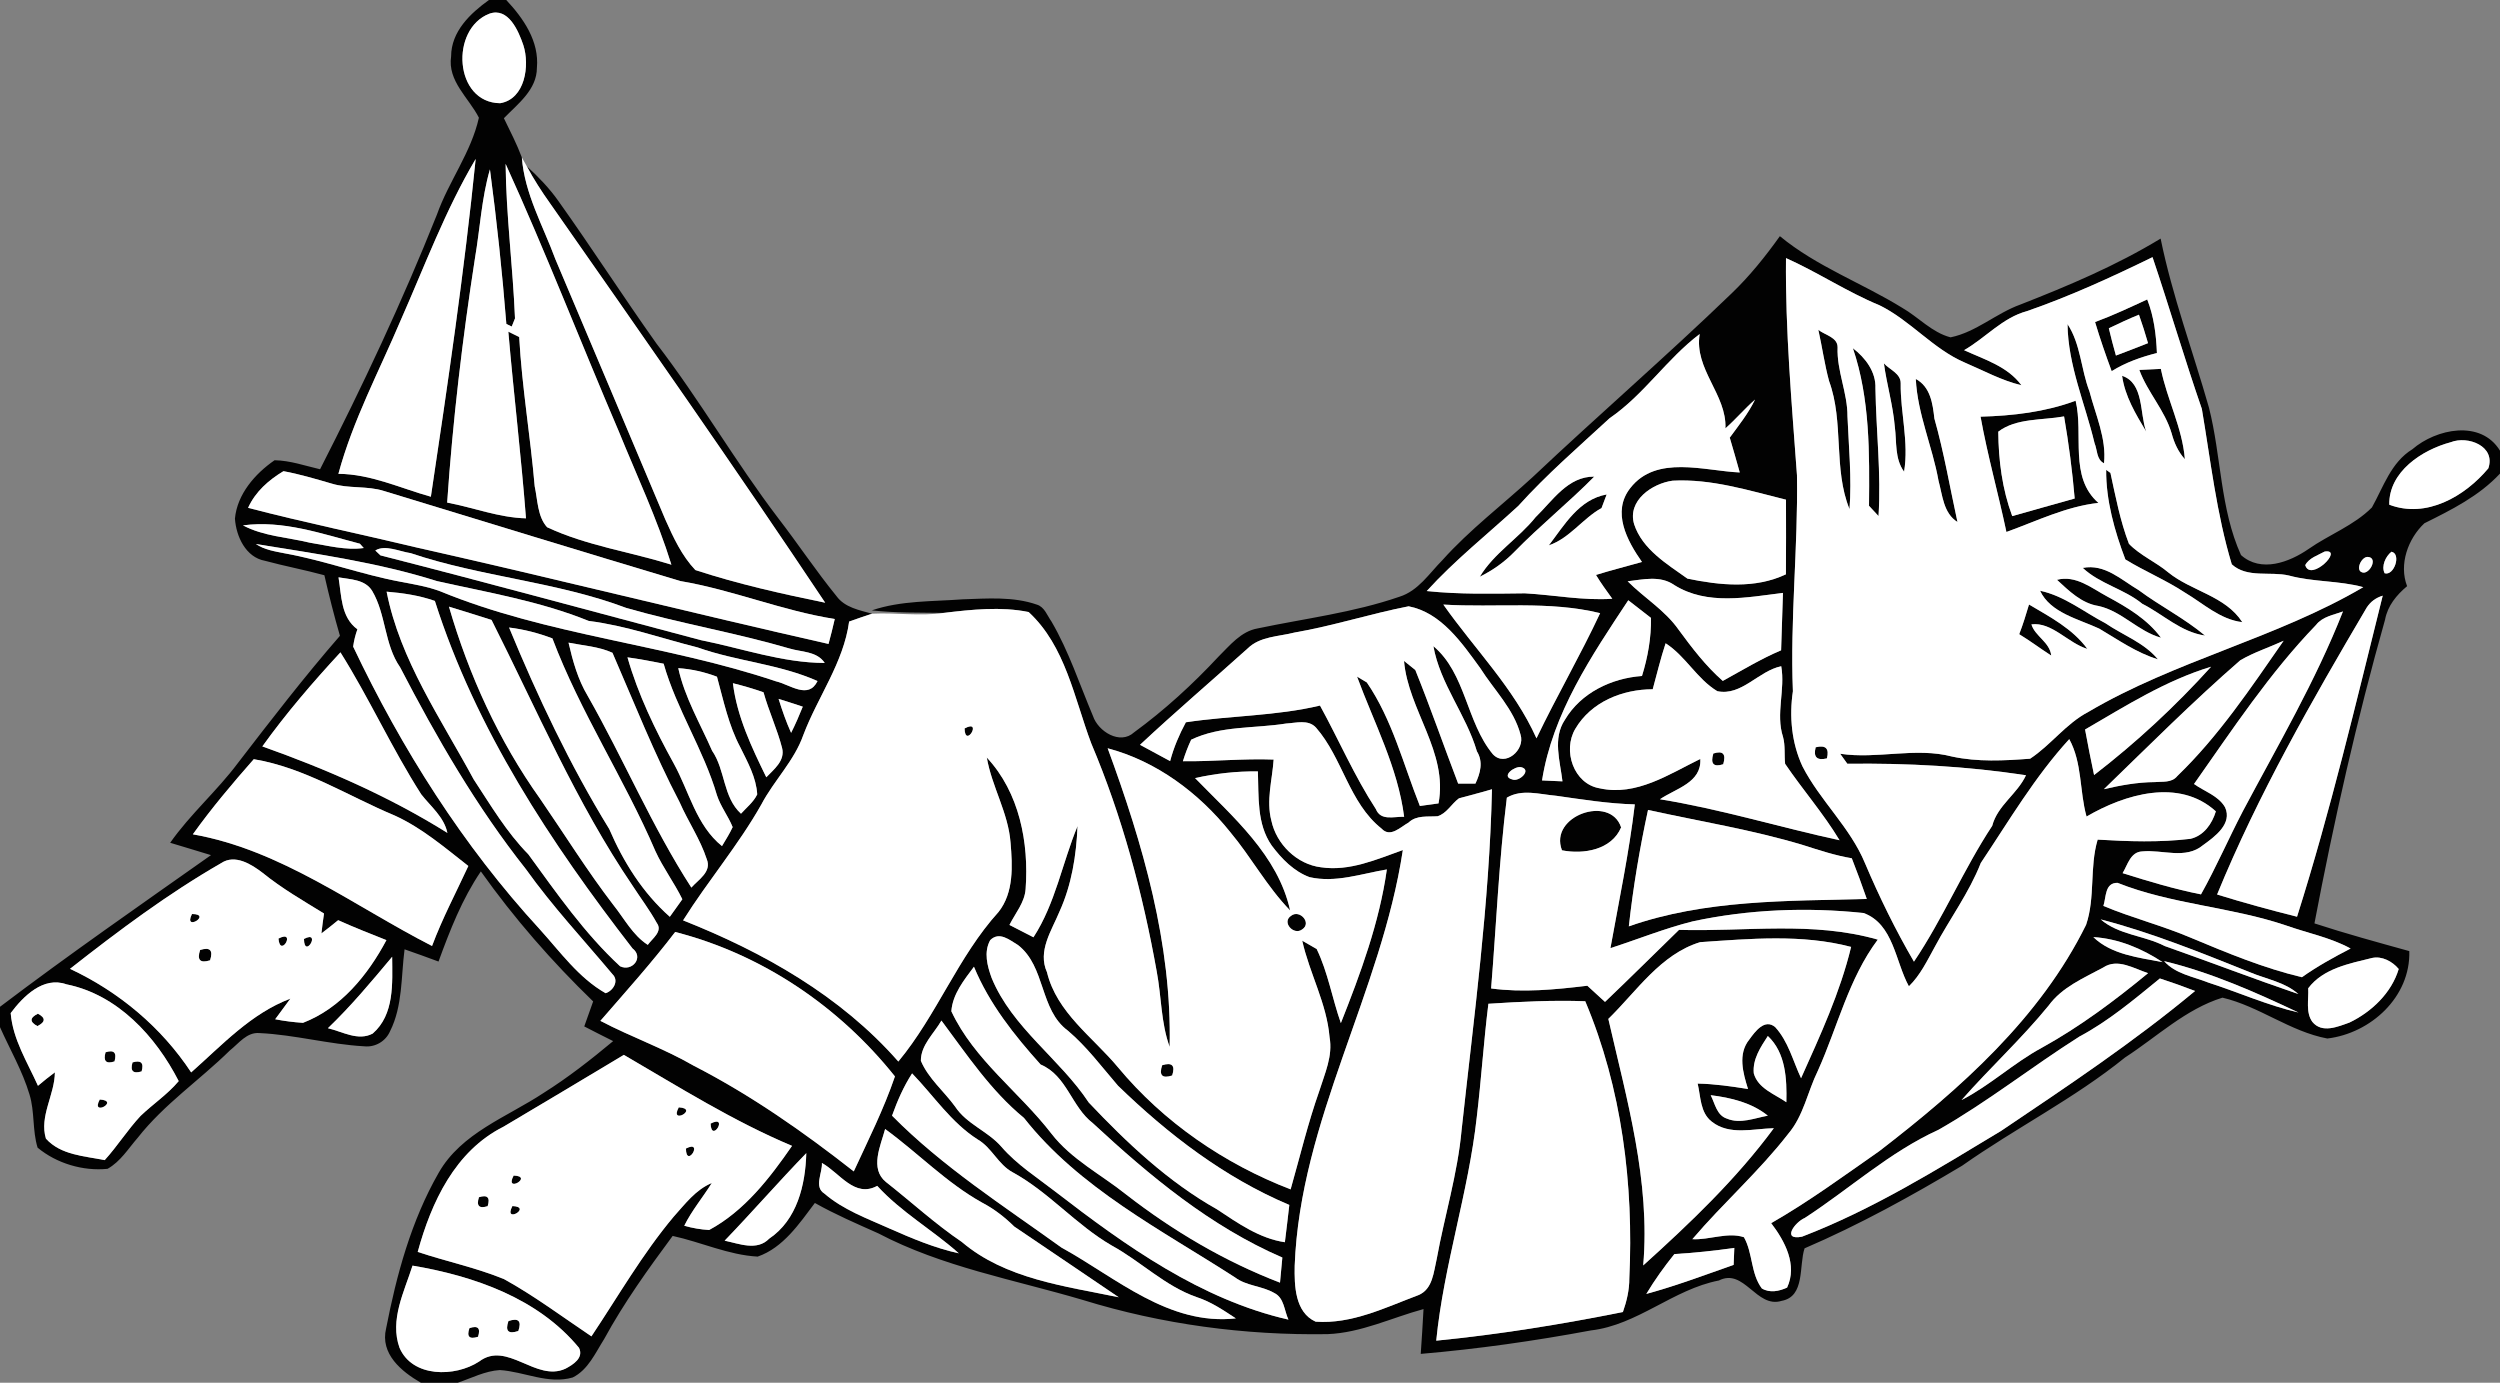 <?xml version="1.0" encoding="UTF-8" ?>
<!DOCTYPE svg PUBLIC "-//W3C//DTD SVG 1.1//EN" "http://www.w3.org/Graphics/SVG/1.1/DTD/svg11.dtd">
<svg width="405pt" height="224pt" viewBox="0 0 405 224" version="1.1" xmlns="http://www.w3.org/2000/svg">
<rect x="0" y="0" width="405" height="224" fill="#808080" stroke="none"/>
<g id="#020202ff">
<path fill="#020202" opacity="1.00" d=" M 79.21 0.00 L 82.01 0.00 C 84.80 2.97 87.37 6.69 86.98 10.98 C 86.97 14.55 83.88 16.83 81.63 19.15 C 82.65 21.25 83.72 23.32 84.54 25.51 C 84.98 31.37 87.98 36.59 89.98 42.01 C 95.92 56.07 101.88 70.12 107.79 84.18 C 109.08 87.07 110.45 90.03 112.65 92.35 C 119.51 94.60 126.60 96.19 133.68 97.64 C 119.15 75.85 104.12 54.40 89.11 32.94 C 87.74 31.01 86.45 29.02 85.34 26.93 C 87.22 28.65 89.00 30.49 90.47 32.58 C 95.89 40.18 100.94 48.05 106.35 55.66 C 113.36 64.78 119.10 74.79 126.07 83.94 C 129.28 88.10 132.19 92.49 135.51 96.57 C 136.85 98.42 139.21 98.84 141.27 99.42 C 140.03 99.83 138.79 100.25 137.56 100.69 C 136.65 107.37 132.48 112.88 130.14 119.07 C 128.67 123.26 125.39 126.43 123.34 130.32 C 119.62 136.92 114.68 142.70 110.66 149.10 C 123.67 154.26 136.20 161.33 145.53 171.97 C 151.77 164.45 155.19 154.99 161.77 147.73 C 164.25 144.59 164.03 140.28 163.71 136.52 C 163.35 131.69 160.68 127.46 159.86 122.72 C 165.15 128.38 166.70 136.51 166.15 144.02 C 166.00 146.21 164.48 147.94 163.53 149.84 C 164.82 150.51 166.12 151.18 167.42 151.84 C 170.98 146.35 172.09 139.80 174.56 133.83 C 174.37 138.56 173.61 143.33 171.64 147.67 C 170.37 150.76 168.06 154.06 169.61 157.50 C 171.20 164.06 177.03 167.99 181.12 172.91 C 188.50 181.80 198.32 188.53 209.08 192.68 C 210.60 187.34 211.89 181.93 213.74 176.70 C 214.62 173.89 215.94 171.04 215.39 168.04 C 214.94 162.56 212.14 157.69 210.96 152.39 C 211.55 152.73 212.72 153.41 213.30 153.74 C 215.14 157.55 215.82 161.77 217.22 165.74 C 220.41 157.69 223.45 149.47 224.67 140.85 C 220.55 141.54 216.35 143.06 212.15 142.10 C 209.59 141.16 207.61 139.10 206.02 136.98 C 203.57 133.47 203.93 129.02 203.78 124.97 C 200.35 124.92 196.94 125.31 193.60 126.05 C 199.70 132.32 207.03 138.55 209.00 147.49 C 205.25 143.64 202.70 138.85 199.26 134.75 C 194.19 128.43 187.34 123.31 179.44 121.22 C 185.14 136.71 189.87 152.93 189.48 169.59 C 188.06 165.67 188.16 161.44 187.39 157.38 C 185.13 144.75 181.79 132.25 176.78 120.42 C 174.03 113.12 172.62 104.67 166.64 99.15 C 162.14 98.23 157.41 98.75 152.87 99.29 C 148.99 99.22 145.09 99.32 141.23 98.88 C 145.97 97.27 151.03 97.46 155.96 97.09 C 159.96 96.96 164.13 96.61 167.98 97.95 C 169.22 98.33 169.65 99.73 170.34 100.69 C 173.16 105.52 174.89 110.86 177.06 115.99 C 177.90 118.50 181.45 120.72 183.71 118.65 C 188.66 115.03 193.21 110.87 197.39 106.38 C 199.25 104.55 201.03 102.27 203.76 101.80 C 211.42 100.19 219.28 99.24 226.72 96.67 C 229.77 95.71 231.54 92.89 233.68 90.73 C 238.11 85.79 243.42 81.77 248.29 77.29 C 258.93 67.25 270.00 57.68 280.53 47.52 C 283.45 44.72 285.99 41.55 288.34 38.26 C 294.29 43.18 301.62 45.83 308.13 49.85 C 310.79 51.37 312.97 53.87 315.99 54.65 C 320.14 53.80 323.37 50.75 327.32 49.33 C 335.11 46.28 342.85 43.01 350.02 38.65 C 351.92 47.96 355.25 56.90 357.85 66.03 C 359.86 73.92 359.65 82.42 363.04 89.92 C 366.28 92.82 370.86 91.09 373.98 88.94 C 377.33 86.60 381.34 85.13 384.25 82.21 C 386.12 78.87 387.34 74.91 390.80 72.78 C 394.67 69.45 401.89 67.93 405.00 73.01 L 405.00 76.72 C 401.60 80.37 397.14 82.59 392.75 84.77 C 390.10 87.26 388.59 91.43 389.95 94.96 C 388.24 96.39 386.80 98.13 386.38 100.38 C 381.80 116.59 378.08 133.05 374.94 149.59 C 380.01 151.25 385.16 152.65 390.31 154.08 C 390.52 161.51 384.07 167.39 377.03 168.24 C 370.99 167.11 365.99 163.02 360.04 161.62 C 354.09 163.46 349.42 167.97 344.26 171.31 C 336.02 177.98 326.51 182.75 317.87 188.84 C 309.61 193.78 301.18 198.43 292.34 202.23 C 291.40 205.07 292.46 210.04 288.62 210.74 C 284.53 212.01 282.57 205.36 278.46 207.44 C 271.03 208.88 265.28 214.66 257.72 215.53 C 248.60 217.23 239.41 218.54 230.16 219.33 C 230.32 216.91 230.49 214.49 230.61 212.07 C 225.45 213.47 220.49 215.92 215.06 216.13 C 201.66 216.34 188.23 214.55 175.41 210.59 C 164.28 207.30 152.64 205.24 142.28 199.80 C 138.81 198.25 135.32 196.75 132.01 194.88 C 129.49 198.23 126.87 202.14 122.74 203.57 C 118.00 203.31 113.58 201.22 108.97 200.22 C 104.99 205.60 101.08 211.04 97.87 216.93 C 96.45 219.17 95.28 221.91 92.78 223.15 C 88.83 224.31 84.91 222.20 80.97 221.95 C 78.57 222.10 76.40 223.25 74.16 224.00 L 68.18 224.00 C 65.04 222.19 61.55 219.32 62.55 215.21 C 64.24 206.52 66.62 197.76 71.05 190.02 C 74.73 183.52 82.15 180.97 88.07 177.05 C 92.04 174.55 95.73 171.66 99.33 168.66 C 97.76 167.87 96.20 167.09 94.65 166.28 C 95.13 164.93 95.62 163.58 96.09 162.23 C 89.41 155.77 83.28 148.75 77.90 141.17 C 74.85 145.65 72.89 150.71 71.04 155.77 C 69.21 155.10 67.38 154.42 65.54 153.79 C 64.96 158.22 65.25 162.96 63.19 167.06 C 62.48 168.70 60.76 169.70 58.98 169.50 C 53.29 169.18 47.74 167.63 42.06 167.36 C 39.99 167.16 38.68 169.04 37.23 170.18 C 32.34 174.99 26.57 178.89 22.31 184.32 C 20.78 186.07 19.51 188.19 17.42 189.35 C 13.45 189.75 9.17 188.48 6.09 185.92 C 5.23 183.13 5.64 180.11 4.78 177.31 C 3.64 173.49 1.61 170.02 0.00 166.40 L 0.00 163.10 C 11.19 154.62 22.72 146.62 34.18 138.53 C 31.98 137.84 29.77 137.21 27.57 136.53 C 30.82 131.89 35.15 128.15 38.54 123.61 C 43.91 116.63 49.29 109.65 55.07 103.00 C 54.13 99.76 53.30 96.48 52.55 93.19 C 49.36 92.32 46.11 91.71 42.93 90.85 C 39.80 90.29 38.25 86.88 38.06 84.01 C 38.43 80.05 41.32 76.74 44.48 74.56 C 47.00 74.60 49.42 75.46 51.85 76.02 C 58.73 62.54 65.18 48.84 70.78 34.77 C 72.69 29.38 76.33 24.70 77.58 19.07 C 75.94 15.83 72.48 13.15 73.08 9.13 C 73.09 5.11 76.18 2.17 79.21 0.00 M 79.28 2.22 C 72.88 4.69 73.56 16.64 81.02 16.72 C 85.08 16.05 85.85 10.59 84.78 7.31 C 83.99 5.00 82.35 1.13 79.28 2.22 M 64.92 51.87 C 61.43 60.11 57.17 68.08 54.82 76.76 C 60.08 76.80 64.84 79.08 69.80 80.47 C 72.53 62.27 75.21 44.06 77.06 25.75 C 72.15 34.03 68.80 43.09 64.92 51.87 M 81.91 26.55 C 81.99 34.91 83.09 43.22 83.43 51.58 C 83.30 51.91 83.03 52.57 82.90 52.90 C 82.68 52.79 82.24 52.58 82.03 52.48 C 81.36 44.11 80.48 35.76 79.37 27.44 C 78.01 32.12 77.77 37.02 76.95 41.80 C 74.91 54.94 73.35 68.15 72.44 81.42 C 76.71 82.22 80.82 83.86 85.21 83.97 C 84.43 73.87 83.22 63.82 82.35 53.73 C 82.79 53.95 83.67 54.38 84.11 54.60 C 84.55 62.69 85.93 70.70 86.62 78.78 C 87.10 80.98 87.07 83.70 88.63 85.41 C 95.00 88.40 102.09 89.39 108.77 91.48 C 106.47 84.06 103.15 77.02 100.22 69.83 C 94.06 55.43 88.40 40.80 81.91 26.55 M 289.33 41.81 C 289.21 53.55 290.26 65.28 291.11 77.00 C 291.30 88.67 289.98 100.31 290.45 111.98 C 289.84 116.08 290.24 120.34 291.99 124.13 C 294.84 129.71 299.72 134.01 302.13 139.84 C 304.45 145.31 307.07 150.65 310.06 155.79 C 314.80 148.74 318.09 140.84 322.74 133.78 C 323.60 130.47 326.80 128.63 328.21 125.59 C 318.63 124.13 308.95 123.61 299.27 123.73 C 298.98 123.33 298.40 122.52 298.11 122.11 C 304.14 123.02 310.28 121.01 316.23 122.56 C 320.38 123.46 324.68 123.23 328.88 122.91 C 332.25 120.69 334.68 117.23 338.31 115.33 C 352.41 107.01 368.73 103.42 382.85 95.12 C 378.91 94.04 374.76 94.31 370.82 93.24 C 367.79 92.52 364.04 93.70 361.55 91.42 C 359.07 83.22 358.13 74.66 356.70 66.24 C 353.88 58.09 351.46 49.82 348.71 41.66 C 342.07 44.90 335.36 47.98 328.38 50.40 C 324.39 51.47 321.67 54.73 318.18 56.73 C 321.47 58.24 325.23 59.35 327.47 62.41 C 324.24 61.64 321.31 60.02 318.28 58.73 C 313.13 56.51 309.50 51.92 304.49 49.46 C 299.25 47.30 294.50 44.12 289.33 41.81 M 260.77 67.74 C 255.74 72.38 250.55 76.87 245.95 81.97 C 240.98 86.54 235.68 90.75 231.13 95.75 C 236.42 96.31 241.74 96.18 247.04 96.12 C 251.76 96.38 256.44 97.32 261.19 97.00 C 260.28 95.73 259.35 94.48 258.55 93.14 C 261.01 92.37 263.52 91.75 266.00 91.04 C 263.60 87.62 261.05 82.92 264.12 79.05 C 268.33 73.65 276.07 76.28 281.84 76.54 C 281.32 74.65 280.77 72.78 280.22 70.90 C 281.68 68.91 283.24 66.96 284.32 64.73 C 282.64 66.20 281.20 67.91 279.52 69.39 C 279.75 63.91 274.40 59.80 275.35 54.11 C 270.01 58.15 266.31 63.95 260.77 67.74 M 387.06 81.76 C 393.06 84.05 399.31 80.42 403.11 75.87 C 404.34 72.28 399.81 70.54 397.02 71.64 C 392.39 72.88 386.98 76.39 387.06 81.76 M 40.19 82.27 C 49.26 84.64 58.45 86.52 67.56 88.71 C 89.83 93.72 111.96 99.28 134.22 104.32 C 134.59 102.98 134.92 101.63 135.23 100.28 C 126.71 98.94 118.69 95.56 110.21 94.13 C 94.20 89.34 78.22 84.42 62.24 79.55 C 59.47 78.66 56.49 79.20 53.72 78.34 C 51.14 77.59 48.56 76.82 45.92 76.33 C 43.51 77.78 41.37 79.66 40.19 82.27 M 264.73 84.93 C 266.07 89.00 270.05 91.37 273.37 93.74 C 278.62 94.82 284.32 95.42 289.32 93.04 C 289.35 89.01 289.34 84.98 289.33 80.95 C 283.31 79.46 277.26 77.54 270.98 77.87 C 267.67 78.31 263.59 81.09 264.73 84.93 M 39.36 85.11 C 42.69 86.88 46.55 87.03 50.16 87.91 C 53.05 88.37 55.99 89.19 58.93 88.78 C 58.77 88.61 58.46 88.26 58.30 88.08 C 52.12 86.47 45.85 84.24 39.36 85.11 M 41.45 88.13 C 42.84 89.07 44.51 89.32 46.12 89.64 C 52.48 90.78 58.56 93.07 64.91 94.25 C 67.06 94.66 69.23 95.01 71.29 95.78 C 88.74 102.97 107.87 104.37 125.69 110.37 C 127.98 110.90 130.96 113.37 132.44 110.33 C 126.23 107.56 119.39 107.15 113.03 104.89 C 107.14 103.41 101.42 101.35 95.37 100.59 C 87.47 97.39 79.07 95.99 70.80 94.14 C 61.25 91.12 51.30 89.73 41.45 88.13 M 60.80 89.18 C 61.01 89.38 61.43 89.77 61.63 89.97 C 78.97 94.40 96.23 99.12 113.53 103.70 C 120.20 105.03 126.75 107.38 133.61 107.40 C 132.33 105.47 129.83 105.65 127.87 105.05 C 119.16 102.50 110.19 101.00 101.47 98.49 C 90.18 94.23 77.94 93.46 66.53 89.61 C 64.72 89.35 62.39 88.19 60.80 89.18 M 376.60 89.35 C 375.50 89.96 374.07 90.38 373.45 91.55 C 374.28 94.38 379.80 88.87 376.60 89.35 M 387.42 89.38 C 386.48 90.12 385.73 91.71 386.31 92.87 C 387.85 93.33 389.05 89.72 387.42 89.38 M 383.50 90.22 C 382.42 90.30 381.41 92.72 382.96 92.77 C 384.11 92.68 385.21 90.23 383.50 90.22 M 54.84 93.53 C 55.33 96.50 55.21 99.98 57.90 101.95 C 57.57 102.86 57.34 103.80 57.21 104.75 C 65.08 121.32 74.99 137.00 87.42 150.52 C 90.75 154.19 93.72 158.40 98.11 160.90 C 99.36 160.49 100.32 158.88 99.22 157.82 C 94.50 152.19 89.48 146.81 85.21 140.82 C 77.20 130.71 70.74 119.52 64.82 108.10 C 62.24 104.39 62.56 99.56 60.30 95.74 C 59.16 93.85 56.75 93.87 54.84 93.53 M 263.68 94.17 C 266.36 96.86 269.73 98.86 271.94 102.02 C 274.10 104.96 276.33 107.89 279.09 110.31 C 282.21 108.60 285.25 106.74 288.54 105.35 C 288.64 102.25 288.73 99.15 288.84 96.05 C 283.01 96.77 276.56 98.11 271.24 94.78 C 268.98 93.19 266.20 93.87 263.68 94.17 M 62.63 95.85 C 64.81 106.96 71.44 116.44 76.73 126.25 C 79.49 130.44 82.05 134.81 85.59 138.40 C 90.19 144.71 94.70 151.22 100.46 156.54 C 102.39 157.47 104.36 155.10 102.47 153.65 C 89.23 136.54 77.06 118.14 70.45 97.35 C 67.93 96.46 65.28 96.07 62.63 95.85 M 383.40 98.44 C 374.53 113.50 365.81 128.71 359.17 144.91 C 363.45 146.24 367.78 147.42 372.12 148.51 C 377.54 131.40 381.66 113.91 386.00 96.50 C 384.88 96.84 384.01 97.49 383.40 98.44 M 72.73 98.28 C 75.95 109.36 80.81 120.03 87.52 129.44 C 91.46 135.17 95.13 141.09 99.37 146.61 C 101.14 148.82 102.50 151.50 104.94 153.07 C 105.66 152.04 107.43 150.89 106.39 149.50 C 105.24 147.42 103.80 145.52 102.51 143.53 C 93.34 130.03 86.95 114.95 79.63 100.43 C 77.33 99.71 75.04 98.97 72.73 98.28 M 228.20 98.22 C 222.00 99.43 215.96 101.40 209.72 102.47 C 207.14 103.14 204.13 103.07 202.11 105.06 C 196.31 110.27 190.37 115.34 184.68 120.66 C 186.31 121.53 187.93 122.42 189.56 123.30 C 190.14 121.10 191.03 119.01 192.11 117.01 C 199.32 115.92 206.73 116.00 213.84 114.30 C 216.89 119.86 219.42 125.74 222.89 131.07 C 223.68 133.04 225.83 132.26 227.47 132.32 C 226.45 124.33 222.59 117.08 219.84 109.61 C 220.24 109.85 221.03 110.32 221.43 110.56 C 225.56 116.60 227.34 123.84 230.02 130.57 C 230.77 130.47 232.28 130.25 233.04 130.15 C 234.61 121.82 228.14 115.06 227.45 107.07 C 227.91 107.44 228.82 108.18 229.28 108.54 C 231.73 114.62 233.88 120.81 236.22 126.94 C 236.92 126.94 238.32 126.94 239.02 126.94 C 239.81 125.25 240.32 123.43 239.26 121.72 C 237.52 115.78 233.30 110.82 232.21 104.68 C 237.46 109.07 237.54 116.99 241.83 122.17 C 243.82 124.35 247.12 121.46 246.33 119.02 C 245.24 114.87 242.03 111.77 239.79 108.22 C 236.81 104.13 233.48 99.25 228.20 98.22 M 233.82 97.94 C 238.88 105.14 245.27 111.48 248.91 119.61 C 252.18 112.77 256.01 106.20 259.22 99.33 C 250.90 97.29 242.29 98.47 233.82 97.94 M 249.81 126.43 C 250.64 126.47 252.30 126.55 253.12 126.58 C 252.74 123.30 251.50 119.60 253.52 116.60 C 256.11 112.23 261.05 109.87 266.00 109.51 C 266.95 106.46 267.51 103.30 267.46 100.10 C 266.24 99.14 265.01 98.18 263.78 97.24 C 257.83 106.24 251.53 115.54 249.81 126.43 M 375.20 101.24 C 367.66 109.06 361.66 118.16 355.43 127.01 C 357.11 128.21 359.39 128.91 360.46 130.78 C 361.68 133.45 358.81 135.53 356.91 136.90 C 354.06 139.29 350.33 137.60 347.03 137.93 C 345.12 138.02 344.68 140.12 343.86 141.45 C 348.04 142.76 352.25 144.04 356.56 144.89 C 359.03 140.48 361.03 135.84 363.37 131.36 C 369.02 120.72 375.15 110.29 379.56 99.05 C 378.04 99.63 376.26 99.87 375.20 101.24 M 82.47 101.66 C 87.11 112.89 92.34 123.95 98.70 134.31 C 100.99 139.64 104.13 144.65 108.51 148.52 C 109.02 147.81 110.03 146.39 110.54 145.68 C 109.23 142.99 107.41 140.59 106.17 137.87 C 101.13 126.13 94.01 115.40 89.49 103.42 C 87.22 102.56 84.88 101.95 82.47 101.66 M 92.10 104.11 C 92.79 107.09 93.62 110.08 95.20 112.72 C 101.03 122.95 105.60 133.88 112.00 143.79 C 113.13 142.50 115.33 141.24 114.50 139.20 C 113.44 135.94 111.46 133.07 110.09 129.94 C 105.98 122.09 102.74 113.85 99.22 105.75 C 96.99 104.73 94.48 104.59 92.10 104.11 M 362.92 106.97 C 355.27 113.62 348.11 120.80 340.83 127.85 C 343.52 127.22 346.26 126.72 349.04 126.70 C 350.31 126.58 351.82 126.86 352.73 125.71 C 359.44 119.24 364.65 111.42 369.95 103.80 C 367.62 104.88 365.13 105.67 362.92 106.97 M 267.74 111.66 C 262.82 111.67 257.77 113.70 255.20 118.07 C 253.11 121.58 254.92 127.01 259.16 127.71 C 265.09 129.02 270.38 125.42 275.45 122.95 C 275.68 126.80 271.47 127.73 268.91 129.48 C 278.74 131.07 288.28 134.01 298.01 136.12 C 295.39 131.77 292.03 127.93 289.19 123.74 C 289.03 122.29 289.24 120.80 288.85 119.38 C 287.63 115.65 289.24 111.75 288.56 107.93 C 284.88 108.68 282.12 112.81 278.20 111.97 C 274.90 109.98 273.08 106.30 269.83 104.21 C 269.02 106.66 268.42 109.17 267.74 111.66 M 42.50 120.92 C 52.92 124.62 63.09 129.06 72.48 134.93 C 71.92 132.32 69.79 130.67 68.24 128.68 C 63.47 121.23 59.85 113.16 55.15 105.68 C 50.67 110.53 46.35 115.55 42.50 120.92 M 101.65 106.49 C 103.37 112.52 106.14 118.24 109.17 123.73 C 111.65 128.24 112.78 133.69 116.96 137.07 C 117.56 136.05 118.20 135.06 118.69 133.99 C 117.97 132.20 116.74 130.66 116.14 128.81 C 113.98 121.42 109.61 114.93 107.51 107.52 C 105.56 107.13 103.61 106.76 101.65 106.49 M 109.88 108.24 C 110.91 112.97 113.43 117.22 115.36 121.62 C 117.53 124.78 117.10 129.12 120.04 131.82 C 120.95 130.81 122.07 129.94 122.67 128.69 C 122.51 125.94 121.11 123.46 119.92 121.04 C 118.02 117.47 117.21 113.49 116.15 109.63 C 114.14 108.86 112.03 108.39 109.88 108.24 M 337.78 118.18 C 338.23 120.64 338.72 123.10 339.24 125.56 C 346.08 120.29 352.41 114.41 358.20 108.01 C 350.85 110.23 344.36 114.36 337.78 118.18 M 118.73 110.68 C 119.40 116.11 121.77 121.07 124.14 125.92 C 125.37 124.63 127.22 123.23 126.70 121.18 C 125.91 118.11 124.54 115.21 123.69 112.15 C 122.06 111.58 120.40 111.09 118.73 110.68 M 126.13 113.22 C 126.71 115.08 127.35 116.93 128.16 118.72 C 128.86 117.34 129.47 115.91 130.05 114.48 C 128.74 114.05 127.44 113.62 126.13 113.22 M 208.36 117.21 C 203.23 118.04 197.76 117.53 192.97 119.83 C 192.44 120.96 192.00 122.13 191.63 123.32 C 196.53 123.38 201.42 122.86 206.33 123.05 C 206.11 126.33 205.10 129.67 205.96 132.94 C 206.77 136.76 210.09 140.02 214.00 140.50 C 218.62 141.19 223.01 139.22 227.26 137.71 C 223.78 160.75 210.62 181.49 209.74 205.05 C 209.68 208.23 209.76 212.59 213.13 214.11 C 218.99 214.54 224.44 211.81 229.78 209.81 C 232.12 208.85 232.25 206.04 232.75 203.94 C 234.02 196.96 236.14 190.13 236.78 183.05 C 238.78 164.69 241.28 146.35 241.70 127.86 C 239.92 128.40 238.13 128.83 236.35 129.33 C 235.14 130.22 234.38 131.76 232.90 132.23 C 231.28 132.35 229.47 132.02 228.18 133.26 C 226.88 133.97 225.23 135.76 223.82 134.24 C 218.54 130.05 217.51 122.81 213.19 117.87 C 211.93 116.50 209.95 117.13 208.36 117.21 M 320.89 139.80 C 318.99 144.64 315.87 148.82 313.45 153.37 C 312.21 155.61 311.10 157.97 309.24 159.78 C 307.04 155.79 306.76 149.69 301.90 147.91 C 292.69 146.94 283.29 147.31 274.22 149.26 C 269.68 150.40 265.34 152.16 260.89 153.60 C 262.29 145.85 263.91 138.14 264.84 130.31 C 260.54 130.20 256.31 129.51 252.07 128.91 C 249.44 128.69 246.56 127.77 244.11 129.22 C 242.83 139.47 242.40 149.83 241.56 160.13 C 246.75 160.83 251.98 160.31 257.15 159.69 C 258.10 160.56 259.05 161.44 260.01 162.31 C 264.05 158.46 268.00 154.53 272.00 150.64 C 282.75 150.96 293.67 149.19 304.20 152.22 C 299.48 158.52 297.69 166.36 294.50 173.45 C 292.83 176.83 292.19 180.75 289.69 183.68 C 284.97 189.77 279.15 194.89 274.16 200.75 C 276.92 200.90 279.89 199.55 282.52 200.43 C 283.98 203.02 283.60 206.31 285.42 208.73 C 286.71 209.50 288.22 209.18 289.51 208.59 C 291.22 204.92 289.15 201.06 286.93 198.15 C 293.03 194.66 298.69 190.50 304.45 186.48 C 317.59 176.36 330.50 164.93 337.95 149.81 C 339.46 145.37 338.48 140.53 339.82 136.02 C 344.82 136.32 349.87 136.49 354.85 135.89 C 357.03 135.38 358.35 133.46 358.97 131.44 C 352.99 126.00 344.21 128.67 338.02 132.28 C 336.86 128.13 337.34 123.61 335.22 119.74 C 329.65 125.82 325.45 132.98 320.89 139.80 M 41.11 122.99 C 37.66 126.91 34.28 130.91 31.24 135.16 C 45.57 137.69 57.32 146.77 69.99 153.25 C 71.65 148.80 73.88 144.59 75.87 140.29 C 72.08 137.33 68.37 134.13 63.95 132.12 C 56.38 128.96 49.33 124.35 41.11 122.99 M 246.42 124.28 C 245.40 124.06 243.06 125.78 244.99 126.27 C 246.08 126.74 248.23 124.71 246.42 124.28 M 266.98 131.21 C 265.63 137.44 264.57 143.73 263.87 150.07 C 276.26 145.72 289.47 145.98 302.42 145.63 C 301.66 143.42 300.84 141.22 299.99 139.04 C 297.29 138.59 294.70 137.73 292.10 136.90 C 283.87 134.42 275.36 133.06 266.98 131.21 M 35.84 139.82 C 27.19 144.79 19.18 150.80 11.34 156.95 C 19.26 160.66 26.15 166.41 30.97 173.73 C 35.97 169.31 40.65 164.19 47.04 161.78 C 46.23 162.90 45.39 164.00 44.58 165.12 C 46.07 165.41 47.57 165.60 49.08 165.70 C 55.22 163.33 59.59 157.96 62.60 152.30 C 59.98 151.26 57.35 150.23 54.78 149.07 C 53.89 149.80 52.99 150.52 52.07 151.21 C 52.19 150.13 52.33 149.06 52.49 147.99 C 49.11 145.91 45.65 143.92 42.56 141.41 C 40.73 140.01 38.07 138.33 35.84 139.82 M 340.75 146.76 C 345.42 148.72 350.36 149.96 355.02 151.96 C 360.86 154.40 366.73 156.84 372.91 158.31 C 375.40 156.54 378.08 155.07 380.80 153.66 C 377.52 151.87 373.82 151.16 370.33 149.92 C 361.41 146.90 351.80 146.51 343.04 143.02 C 340.95 143.00 341.22 145.34 340.75 146.76 M 340.31 148.94 C 343.23 151.47 347.34 151.53 350.69 153.26 C 357.92 155.81 365.10 158.57 372.34 161.04 C 370.15 159.09 367.18 158.64 364.55 157.53 C 356.60 154.35 348.61 151.10 340.31 148.94 M 109.38 150.98 C 105.57 155.97 101.37 160.64 97.26 165.38 C 102.20 167.98 107.51 169.83 112.35 172.63 C 121.60 177.38 130.15 183.36 138.31 189.77 C 140.65 184.69 143.17 179.69 144.98 174.38 C 135.95 163.05 123.46 154.59 109.38 150.98 M 160.41 152.31 C 159.34 154.25 159.94 156.49 160.65 158.44 C 163.99 166.53 171.67 171.49 176.38 178.61 C 182.57 185.16 189.24 191.46 197.15 195.91 C 200.56 198.16 204.00 200.62 208.15 201.24 C 208.39 199.22 208.65 197.21 208.87 195.20 C 198.37 190.77 189.25 183.77 181.11 175.88 C 178.49 172.84 176.08 169.58 173.00 166.97 C 168.39 163.58 169.42 156.59 164.92 153.10 C 163.55 152.28 161.89 150.83 160.41 152.31 M 275.42 152.63 C 269.00 154.59 265.14 160.59 260.55 165.06 C 263.56 178.18 267.38 191.38 266.20 205.00 C 273.80 198.14 281.27 191.03 287.36 182.77 C 284.04 182.84 280.17 183.98 277.31 181.71 C 275.41 180.25 275.52 177.64 275.02 175.54 C 277.76 175.59 280.47 175.99 283.18 176.42 C 282.37 173.84 281.49 170.74 283.39 168.40 C 284.32 167.12 285.88 164.96 287.58 166.39 C 289.71 168.71 290.46 171.88 291.77 174.67 C 294.87 167.75 298.09 160.81 299.88 153.40 C 291.92 151.30 283.52 152.08 275.42 152.63 M 339.12 151.81 C 342.06 154.66 346.48 155.12 350.34 155.87 C 347.01 153.66 343.14 152.05 339.12 151.81 M 338.15 155.28 C 338.79 155.92 338.79 155.92 338.15 155.28 M 384.28 155.19 C 380.60 156.10 376.36 156.88 373.93 160.10 C 374.03 161.88 373.49 164.00 374.60 165.54 C 376.16 167.45 378.72 166.33 380.62 165.65 C 384.20 163.93 387.43 160.85 388.59 156.98 C 387.59 155.76 385.88 154.84 384.28 155.19 M 53.12 166.57 C 55.45 167.11 58.01 168.70 60.37 167.44 C 63.93 164.36 63.56 159.25 63.53 155.00 C 60.20 158.98 56.88 162.97 53.12 166.57 M 340.72 156.74 C 337.55 158.46 334.06 159.90 331.87 162.91 C 327.48 168.29 322.35 173.00 317.77 178.21 C 322.39 175.84 326.20 172.21 330.77 169.74 C 336.92 166.34 342.57 162.12 347.99 157.65 C 345.70 156.92 343.05 155.18 340.72 156.74 M 350.58 155.70 C 352.42 157.78 355.29 158.20 357.76 159.18 C 362.64 160.76 367.36 162.87 372.36 164.03 C 365.38 160.73 358.14 157.52 350.58 155.70 M 154.12 163.83 C 157.82 171.72 165.11 176.88 170.33 183.65 C 173.56 187.83 178.39 190.27 182.45 193.52 C 190.04 199.41 198.38 204.34 207.36 207.79 C 207.45 206.77 207.64 204.74 207.74 203.72 C 196.10 198.69 186.27 190.51 177.06 181.97 C 173.55 179.28 172.87 174.27 168.58 172.45 C 164.32 167.72 160.25 162.59 157.78 156.61 C 156.18 158.76 154.31 161.06 154.12 163.83 M 1.73 164.12 C 2.08 168.39 4.44 172.08 6.15 175.90 C 7.04 175.15 7.95 174.41 8.89 173.72 C 8.87 177.36 6.34 180.83 7.44 184.46 C 9.86 187.14 13.67 187.27 16.96 187.94 C 19.03 185.66 20.67 183.03 22.77 180.78 C 24.79 178.85 27.14 177.29 28.95 175.14 C 25.24 167.89 19.05 161.13 10.76 159.46 C 7.03 158.12 3.77 161.40 1.73 164.12 M 336.87 167.92 C 329.16 172.80 321.98 178.51 314.03 183.03 C 306.11 186.63 299.62 192.60 292.37 197.31 C 290.75 198.00 288.57 201.01 291.93 200.34 C 303.35 195.96 313.77 189.48 324.20 183.19 C 334.90 175.98 345.68 168.80 355.60 160.54 C 353.71 159.81 351.81 159.13 349.90 158.51 C 345.75 161.89 341.62 165.39 336.87 167.92 M 241.12 162.61 C 240.36 168.71 239.97 174.85 239.24 180.95 C 237.89 193.18 233.89 204.95 232.67 217.19 C 242.83 216.18 252.90 214.56 262.91 212.55 C 263.53 210.79 263.96 208.96 263.95 207.09 C 264.67 191.89 262.75 176.28 256.81 162.20 C 251.57 162.01 246.34 162.27 241.12 162.61 M 152.51 165.33 C 151.33 167.41 149.16 169.30 149.18 171.85 C 150.40 174.74 152.92 176.77 154.73 179.27 C 156.60 182.12 160.03 183.24 162.22 185.77 C 164.72 188.66 167.97 190.73 170.97 193.05 C 182.34 201.82 194.53 210.54 208.73 213.78 C 208.04 212.34 208.05 210.24 206.42 209.46 C 204.42 208.30 201.92 208.34 200.06 206.93 C 188.07 199.19 174.88 192.52 165.88 181.10 C 160.50 176.69 156.64 170.86 152.51 165.33 M 286.39 167.83 C 285.21 169.65 283.90 171.59 284.11 173.87 C 284.78 176.33 287.49 177.24 289.39 178.56 C 289.48 174.81 289.31 170.58 286.39 167.83 M 81.56 182.53 C 73.73 186.46 69.87 194.76 67.67 202.81 C 72.31 204.36 77.13 205.36 81.66 207.22 C 86.60 209.95 91.13 213.35 95.81 216.49 C 100.16 209.97 104.08 203.13 109.13 197.11 C 110.97 195.07 112.69 192.73 115.31 191.65 C 113.86 193.98 112.07 196.10 110.85 198.57 C 112.17 198.95 113.52 199.18 114.88 199.26 C 120.60 196.18 124.69 190.87 128.31 185.63 C 118.76 181.61 109.99 176.09 101.06 170.89 C 94.57 174.79 88.07 178.67 81.56 182.53 M 144.51 180.74 C 152.69 189.02 162.55 195.33 171.95 202.10 C 180.83 206.99 189.31 214.78 200.21 213.58 C 198.20 212.26 196.19 210.89 193.88 210.14 C 188.74 208.36 184.83 204.36 180.11 201.78 C 174.30 198.42 169.94 193.13 164.05 189.91 C 161.70 188.65 160.69 185.93 158.40 184.60 C 154.09 181.86 151.26 177.50 147.76 173.89 C 146.38 176.02 145.37 178.35 144.51 180.74 M 277.13 177.42 C 277.83 178.77 278.10 180.69 279.77 181.22 C 281.92 182.12 284.24 181.13 286.39 180.74 C 283.75 178.62 280.42 177.83 277.13 177.42 M 143.39 182.90 C 142.67 185.60 140.85 189.32 143.53 191.49 C 147.64 194.72 151.49 198.27 155.83 201.21 C 162.89 207.20 172.49 208.34 181.24 210.16 C 175.61 206.31 169.93 202.53 164.31 198.70 C 162.76 197.17 161.04 195.84 159.11 194.83 C 153.32 191.61 148.71 186.77 143.39 182.90 M 117.39 200.99 C 119.74 201.47 122.63 202.71 124.61 200.66 C 129.14 197.62 130.48 191.94 130.62 186.81 C 126.12 191.45 121.87 196.34 117.39 200.99 M 133.15 188.40 C 133.26 189.96 131.82 192.28 133.54 193.35 C 136.58 195.98 140.40 197.36 144.01 198.98 C 147.68 200.60 151.40 202.18 155.33 203.04 C 151.06 199.23 145.99 196.37 142.11 192.11 C 138.44 194.12 136.02 189.99 133.15 188.40 M 271.25 203.16 C 269.59 205.21 268.06 207.36 266.70 209.62 C 271.50 208.31 276.16 206.56 280.85 204.91 C 280.88 204.22 280.93 202.84 280.96 202.16 C 277.73 202.63 274.50 202.96 271.25 203.16 M 66.83 205.03 C 65.48 209.27 63.11 213.84 64.72 218.33 C 66.80 223.19 73.72 223.11 77.60 220.58 C 82.15 217.12 86.83 223.96 91.62 221.72 C 92.84 221.07 94.60 219.98 93.80 218.35 C 87.18 210.31 76.79 206.72 66.83 205.03 Z" />
<path fill="#020202" opacity="1.00" d=" M 339.40 52.17 C 342.29 51.11 345.06 49.79 347.85 48.51 C 348.94 51.28 349.30 54.24 349.42 57.19 C 346.85 57.84 344.34 58.72 342.09 60.13 C 341.12 57.50 340.20 54.85 339.40 52.17 M 341.63 53.18 C 341.98 54.66 342.36 56.13 342.78 57.60 C 344.52 56.94 346.25 56.28 347.98 55.59 C 347.54 54.04 347.04 52.50 346.51 50.98 C 344.85 51.65 343.24 52.41 341.63 53.18 Z" />
<path fill="#020202" opacity="1.00" d=" M 334.94 52.51 C 337.09 55.77 337.11 59.83 338.49 63.40 C 339.48 67.21 341.28 71.09 340.85 75.05 C 339.62 74.46 339.78 72.88 339.32 71.80 C 337.79 65.39 335.01 59.18 334.94 52.51 Z" />
<path fill="#020202" opacity="1.00" d=" M 294.57 53.43 C 295.61 54.28 297.69 54.62 297.69 56.25 C 297.54 60.08 299.31 63.63 299.29 67.45 C 299.50 72.45 300.00 77.47 299.62 82.48 C 296.96 75.93 298.76 68.38 296.31 61.73 C 295.57 59.00 295.19 56.19 294.57 53.43 Z" />
<path fill="#020202" opacity="1.00" d=" M 300.17 56.41 C 302.19 57.96 303.93 60.24 303.82 62.92 C 303.93 69.81 304.76 76.71 304.32 83.60 C 303.93 83.18 303.16 82.35 302.78 81.94 C 302.86 73.39 302.95 64.60 300.17 56.41 Z" />
<path fill="#020202" opacity="1.00" d=" M 305.19 58.86 C 306.10 59.88 307.94 60.51 307.91 62.09 C 307.85 66.88 309.26 71.62 308.46 76.41 C 306.91 74.29 307.29 71.59 306.96 69.14 C 306.67 65.67 305.66 62.31 305.19 58.86 Z" />
<path fill="#020202" opacity="1.00" d=" M 346.57 59.93 C 347.44 59.89 349.19 59.80 350.06 59.76 C 351.06 64.72 353.54 69.29 353.95 74.39 C 352.87 73.20 352.22 71.75 351.81 70.22 C 350.71 66.47 347.91 63.57 346.57 59.93 Z" />
<path fill="#020202" opacity="1.00" d=" M 343.78 60.88 C 347.33 62.05 346.61 66.93 347.68 69.91 C 345.99 67.09 344.24 64.20 343.78 60.88 Z" />
<path fill="#020202" opacity="1.00" d=" M 310.36 61.39 C 312.73 62.67 313.10 65.38 313.37 67.80 C 314.93 73.31 315.89 78.97 317.11 84.57 C 314.82 83.13 314.69 80.23 314.04 77.88 C 313.05 72.31 310.64 67.09 310.36 61.39 Z" />
<path fill="#020202" opacity="1.00" d=" M 320.85 67.50 C 326.08 67.36 331.32 66.75 336.25 64.92 C 337.57 70.42 335.15 77.27 339.94 81.47 C 334.71 82.05 329.93 84.42 325.04 86.18 C 323.72 79.93 321.98 73.78 320.85 67.50 M 323.72 69.93 C 323.76 74.57 324.35 79.23 325.98 83.61 C 329.36 82.67 332.72 81.69 336.10 80.76 C 335.72 76.30 335.14 71.87 334.38 67.46 C 330.86 68.10 326.62 67.71 323.72 69.93 Z" />
<path fill="#020202" opacity="1.00" d=" M 341.20 76.12 C 341.37 76.24 341.72 76.49 341.89 76.61 C 342.73 80.47 343.47 84.39 344.89 88.10 C 346.70 89.98 349.25 91.04 351.26 92.73 C 355.00 95.77 360.52 96.53 363.25 100.79 C 359.66 100.36 356.97 97.79 353.99 96.02 C 350.90 93.98 347.46 92.56 344.31 90.63 C 342.56 86.04 341.16 81.04 341.20 76.12 Z" />
<path fill="#020202" opacity="1.00" d=" M 248.77 83.78 C 251.53 81.11 253.98 77.17 258.27 77.21 C 254.12 81.42 249.47 85.15 245.34 89.39 C 243.72 91.06 241.80 92.40 239.73 93.43 C 242.03 89.60 246.01 87.23 248.77 83.78 Z" />
<path fill="#020202" opacity="1.00" d=" M 250.91 88.35 C 253.44 85.04 255.80 80.90 260.28 80.10 C 260.07 80.65 259.66 81.75 259.45 82.30 C 256.38 84.01 254.30 87.19 250.91 88.35 Z" />
<path fill="#020202" opacity="1.00" d=" M 337.41 92.00 C 340.99 91.31 343.63 93.93 346.46 95.60 C 349.95 98.19 353.87 100.16 357.21 102.96 C 353.30 102.40 350.46 99.54 347.06 97.82 C 344.13 95.41 340.17 94.60 337.41 92.00 Z" />
<path fill="#020202" opacity="1.00" d=" M 333.23 93.93 C 336.29 93.13 338.84 95.28 341.36 96.63 C 344.60 98.38 347.85 100.30 350.08 103.31 C 346.37 102.28 343.73 99.00 339.96 98.17 C 337.21 97.75 335.18 95.72 333.23 93.93 Z" />
<path fill="#020202" opacity="1.00" d=" M 330.49 95.70 C 334.41 96.53 337.60 99.15 341.09 100.97 C 343.92 102.91 347.35 104.10 349.58 106.81 C 346.13 105.76 343.16 103.66 340.08 101.84 C 336.71 100.27 332.17 99.29 330.49 95.70 Z" />
<path fill="#020202" opacity="1.00" d=" M 328.70 97.93 C 332.09 99.94 335.77 101.86 338.15 105.12 C 335.01 104.18 332.40 100.72 329.09 101.15 C 329.68 103.09 332.06 104.01 332.30 106.20 C 330.55 105.08 328.89 103.82 327.11 102.74 C 327.73 101.17 328.21 99.55 328.70 97.93 Z" />
<path fill="#020202" opacity="1.00" d=" M 156.26 118.01 C 159.26 116.38 156.34 121.38 156.26 118.01 Z" />
<path fill="#020202" opacity="1.00" d=" M 294.14 121.06 C 295.76 120.66 296.37 121.25 295.96 122.86 C 294.34 123.25 293.73 122.65 294.14 121.06 Z" />
<path fill="#020202" opacity="1.00" d=" M 277.56 122.07 C 279.12 121.56 279.66 122.14 279.16 123.81 C 277.59 124.31 277.06 123.74 277.56 122.07 Z" />
<path fill="#020202" opacity="1.00" d=" M 253.04 137.75 C 250.87 132.15 260.88 128.68 262.62 134.04 C 261.07 137.69 256.54 138.44 253.04 137.75 Z" />
<path fill="#020202" opacity="1.00" d=" M 31.10 148.07 C 34.48 148.08 29.61 151.04 31.10 148.07 Z" />
<path fill="#020202" opacity="1.00" d=" M 209.17 148.35 C 210.54 147.29 212.56 149.51 210.96 150.56 C 209.59 151.61 207.56 149.38 209.17 148.35 Z" />
<path fill="#020202" opacity="1.00" d=" M 35.18 150.16 C 35.86 150.85 35.86 150.85 35.18 150.16 Z" />
<path fill="#020202" opacity="1.00" d=" M 45.11 152.05 C 48.10 150.48 45.39 155.35 45.11 152.05 Z" />
<path fill="#020202" opacity="1.00" d=" M 49.24 152.11 C 52.15 150.58 49.31 155.53 49.24 152.11 Z" />
<path fill="#020202" opacity="1.00" d=" M 32.42 153.90 C 34.03 153.39 34.56 153.94 34.03 155.57 C 32.42 156.08 31.88 155.52 32.42 153.90 Z" />
<path fill="#020202" opacity="1.00" d=" M 8.25 162.16 C 8.93 162.84 8.93 162.84 8.25 162.16 Z" />
<path fill="#020202" opacity="1.00" d=" M 6.14 164.22 C 7.42 164.89 7.39 165.56 6.06 166.23 C 4.78 165.55 4.80 164.88 6.14 164.22 Z" />
<path fill="#020202" opacity="1.00" d=" M 19.23 169.21 C 19.89 169.88 19.89 169.88 19.23 169.21 Z" />
<path fill="#020202" opacity="1.00" d=" M 17.10 170.47 C 18.47 170.03 18.95 170.53 18.55 171.95 C 17.18 172.40 16.70 171.90 17.10 170.47 Z" />
<path fill="#020202" opacity="1.00" d=" M 21.47 172.11 C 22.85 171.70 23.34 172.19 22.94 173.57 C 21.55 173.99 21.06 173.50 21.47 172.11 Z" />
<path fill="#020202" opacity="1.00" d=" M 188.27 172.57 C 189.88 172.06 190.42 172.61 189.89 174.23 C 188.27 174.76 187.73 174.20 188.27 172.57 Z" />
<path fill="#020202" opacity="1.00" d=" M 16.16 178.12 C 19.52 178.31 14.60 181.02 16.16 178.12 Z" />
<path fill="#020202" opacity="1.00" d=" M 109.96 179.39 C 113.34 179.59 108.36 182.34 109.96 179.39 Z" />
<path fill="#020202" opacity="1.00" d=" M 115.12 182.02 C 118.13 180.47 115.23 185.34 115.12 182.02 Z" />
<path fill="#020202" opacity="1.00" d=" M 111.12 186.06 C 114.10 184.55 111.16 189.45 111.12 186.06 Z" />
<path fill="#020202" opacity="1.00" d=" M 104.14 187.26 C 104.81 187.94 104.81 187.94 104.14 187.26 Z" />
<path fill="#020202" opacity="1.00" d=" M 83.21 190.44 C 86.54 190.54 81.64 193.41 83.21 190.44 Z" />
<path fill="#020202" opacity="1.00" d=" M 77.59 193.95 C 78.97 193.51 79.44 194.00 79.00 195.40 C 77.61 195.84 77.14 195.35 77.59 193.95 Z" />
<path fill="#020202" opacity="1.00" d=" M 83.01 195.38 C 86.34 195.51 81.46 198.36 83.01 195.38 Z" />
<path fill="#020202" opacity="1.00" d=" M 76.14 210.22 C 76.82 210.89 76.82 210.89 76.14 210.22 Z" />
<path fill="#020202" opacity="1.00" d=" M 82.37 214.01 C 84.00 213.46 84.53 214.00 83.97 215.62 C 82.34 216.17 81.81 215.63 82.37 214.01 Z" />
<path fill="#020202" opacity="1.00" d=" M 76.05 215.16 C 77.43 214.69 77.89 215.16 77.44 216.56 C 76.03 217.01 75.57 216.54 76.05 215.16 Z" />
</g>
<g id="#ffffffff">
<path fill="#ffffff" opacity="1.00" d=" M 79.28 2.22 C 82.35 1.13 83.99 5.00 84.78 7.31 C 85.85 10.59 85.08 16.05 81.02 16.72 C 73.56 16.64 72.88 4.69 79.28 2.22 Z" />
<path fill="#ffffff" opacity="1.00" d=" M 64.92 51.87 C 68.80 43.09 72.15 34.03 77.06 25.75 C 75.21 44.06 72.53 62.27 69.80 80.47 C 64.84 79.08 60.08 76.80 54.82 76.76 C 57.17 68.08 61.43 60.11 64.92 51.87 Z" />
<path fill="#ffffff" opacity="1.00" d=" M 89.98 42.01 C 87.98 36.59 84.98 31.37 84.54 25.51 C 84.74 25.86 85.14 26.58 85.34 26.93 C 86.45 29.02 87.74 31.01 89.11 32.94 C 104.12 54.40 119.15 75.85 133.68 97.64 C 126.60 96.19 119.51 94.60 112.65 92.35 C 110.45 90.03 109.08 87.07 107.79 84.18 C 101.88 70.12 95.92 56.07 89.98 42.01 Z" />
<path fill="#ffffff" opacity="1.00" d=" M 81.91 26.55 C 88.40 40.80 94.06 55.43 100.22 69.83 C 103.15 77.02 106.47 84.06 108.77 91.48 C 102.09 89.39 95.00 88.40 88.63 85.41 C 87.07 83.70 87.10 80.98 86.62 78.78 C 85.93 70.70 84.55 62.69 84.11 54.60 C 83.67 54.38 82.79 53.95 82.35 53.73 C 83.22 63.82 84.43 73.87 85.21 83.97 C 80.82 83.86 76.71 82.22 72.44 81.42 C 73.35 68.15 74.91 54.94 76.95 41.80 C 77.77 37.02 78.01 32.12 79.37 27.44 C 80.48 35.76 81.36 44.11 82.03 52.48 C 82.24 52.58 82.68 52.79 82.90 52.90 C 83.03 52.57 83.30 51.91 83.43 51.58 C 83.09 43.22 81.99 34.91 81.91 26.55 Z" />
<path fill="#ffffff" opacity="1.00" d=" M 289.33 41.81 C 294.50 44.12 299.25 47.30 304.49 49.46 C 309.50 51.92 313.13 56.51 318.28 58.73 C 321.31 60.02 324.24 61.64 327.47 62.41 C 325.23 59.35 321.47 58.24 318.18 56.73 C 321.67 54.73 324.39 51.47 328.38 50.40 C 335.36 47.98 342.07 44.90 348.71 41.66 C 351.46 49.82 353.88 58.09 356.70 66.24 C 358.13 74.66 359.07 83.22 361.55 91.42 C 364.04 93.70 367.79 92.52 370.82 93.24 C 374.76 94.31 378.91 94.04 382.85 95.12 C 368.73 103.42 352.41 107.01 338.31 115.33 C 334.68 117.23 332.25 120.69 328.88 122.91 C 324.68 123.23 320.38 123.46 316.23 122.56 C 310.28 121.01 304.14 123.02 298.11 122.11 C 298.40 122.52 298.98 123.33 299.27 123.73 C 308.95 123.61 318.63 124.13 328.21 125.59 C 326.80 128.63 323.60 130.47 322.74 133.78 C 318.09 140.84 314.80 148.74 310.06 155.79 C 307.07 150.65 304.45 145.31 302.13 139.84 C 299.72 134.01 294.84 129.71 291.99 124.13 C 290.24 120.34 289.84 116.08 290.45 111.98 C 289.98 100.31 291.30 88.67 291.11 77.00 C 290.26 65.28 289.21 53.55 289.33 41.81 M 339.40 52.17 C 340.20 54.85 341.12 57.50 342.09 60.13 C 344.34 58.72 346.85 57.84 349.42 57.19 C 349.30 54.24 348.94 51.28 347.85 48.51 C 345.06 49.79 342.29 51.11 339.40 52.17 M 334.94 52.51 C 335.01 59.18 337.79 65.39 339.32 71.80 C 339.78 72.88 339.62 74.46 340.85 75.05 C 341.28 71.09 339.48 67.21 338.49 63.40 C 337.11 59.83 337.09 55.77 334.94 52.51 M 294.57 53.43 C 295.19 56.19 295.57 59.00 296.31 61.73 C 298.76 68.38 296.96 75.93 299.62 82.48 C 300.00 77.47 299.50 72.45 299.29 67.45 C 299.31 63.63 297.54 60.08 297.69 56.25 C 297.69 54.62 295.61 54.28 294.57 53.43 M 300.17 56.41 C 302.95 64.60 302.86 73.39 302.78 81.94 C 303.16 82.35 303.93 83.18 304.32 83.60 C 304.76 76.71 303.93 69.81 303.82 62.92 C 303.93 60.24 302.19 57.96 300.17 56.41 M 305.19 58.86 C 305.66 62.31 306.67 65.67 306.96 69.14 C 307.29 71.59 306.91 74.29 308.46 76.41 C 309.26 71.62 307.85 66.88 307.91 62.09 C 307.94 60.51 306.10 59.88 305.19 58.86 M 346.57 59.93 C 347.91 63.57 350.71 66.47 351.81 70.22 C 352.22 71.75 352.87 73.20 353.95 74.39 C 353.54 69.29 351.06 64.72 350.06 59.76 C 349.19 59.80 347.44 59.89 346.57 59.93 M 343.78 60.88 C 344.24 64.20 345.99 67.09 347.68 69.91 C 346.61 66.93 347.33 62.05 343.78 60.88 M 310.36 61.39 C 310.64 67.09 313.05 72.31 314.04 77.88 C 314.69 80.23 314.82 83.13 317.11 84.57 C 315.89 78.97 314.93 73.31 313.37 67.80 C 313.10 65.38 312.73 62.67 310.36 61.39 M 320.85 67.50 C 321.98 73.78 323.72 79.93 325.04 86.18 C 329.93 84.42 334.71 82.05 339.94 81.47 C 335.15 77.27 337.57 70.42 336.25 64.92 C 331.32 66.75 326.08 67.36 320.85 67.50 M 341.20 76.12 C 341.16 81.04 342.56 86.04 344.31 90.63 C 347.46 92.56 350.90 93.98 353.99 96.02 C 356.97 97.79 359.66 100.36 363.25 100.79 C 360.52 96.53 355.00 95.77 351.26 92.73 C 349.25 91.04 346.70 89.98 344.89 88.10 C 343.47 84.39 342.73 80.47 341.89 76.61 C 341.72 76.49 341.37 76.24 341.20 76.12 M 337.41 92.00 C 340.17 94.60 344.13 95.41 347.06 97.82 C 350.46 99.54 353.30 102.40 357.21 102.96 C 353.87 100.16 349.95 98.19 346.46 95.60 C 343.63 93.93 340.99 91.31 337.41 92.00 M 333.23 93.93 C 335.18 95.72 337.21 97.75 339.96 98.17 C 343.73 99.00 346.37 102.28 350.08 103.31 C 347.85 100.30 344.60 98.38 341.36 96.63 C 338.84 95.28 336.29 93.13 333.23 93.93 M 330.49 95.70 C 332.17 99.29 336.71 100.27 340.08 101.84 C 343.16 103.66 346.13 105.76 349.58 106.81 C 347.35 104.10 343.92 102.91 341.09 100.97 C 337.60 99.15 334.41 96.53 330.49 95.70 M 328.70 97.93 C 328.21 99.55 327.73 101.17 327.11 102.74 C 328.89 103.82 330.55 105.08 332.30 106.20 C 332.06 104.01 329.68 103.09 329.09 101.15 C 332.40 100.72 335.01 104.18 338.15 105.12 C 335.77 101.86 332.09 99.94 328.70 97.93 M 294.14 121.06 C 293.73 122.65 294.34 123.25 295.96 122.86 C 296.37 121.25 295.76 120.66 294.14 121.06 Z" />
<path fill="#ffffff" opacity="1.00" d=" M 341.63 53.18 C 343.24 52.41 344.85 51.65 346.51 50.98 C 347.04 52.50 347.54 54.04 347.98 55.59 C 346.25 56.28 344.52 56.94 342.78 57.60 C 342.36 56.13 341.98 54.66 341.63 53.18 Z" />
<path fill="#ffffff" opacity="1.00" d=" M 260.77 67.74 C 266.31 63.95 270.01 58.15 275.35 54.11 C 274.40 59.80 279.75 63.91 279.52 69.39 C 281.20 67.91 282.64 66.20 284.32 64.73 C 283.24 66.96 281.68 68.91 280.22 70.90 C 280.77 72.78 281.32 74.65 281.84 76.54 C 276.07 76.28 268.33 73.65 264.12 79.05 C 261.05 82.92 263.60 87.62 266.00 91.04 C 263.52 91.75 261.01 92.37 258.55 93.14 C 259.35 94.48 260.28 95.73 261.19 97.00 C 256.44 97.32 251.76 96.38 247.04 96.12 C 241.74 96.18 236.42 96.31 231.13 95.75 C 235.68 90.75 240.98 86.54 245.95 81.97 C 250.55 76.87 255.74 72.38 260.77 67.74 M 248.77 83.78 C 246.01 87.23 242.03 89.60 239.73 93.43 C 241.80 92.40 243.72 91.06 245.34 89.39 C 249.47 85.15 254.12 81.42 258.27 77.21 C 253.98 77.17 251.53 81.11 248.77 83.78 M 250.91 88.35 C 254.30 87.19 256.38 84.01 259.45 82.30 C 259.66 81.75 260.07 80.65 260.28 80.10 C 255.80 80.90 253.44 85.04 250.91 88.35 Z" />
<path fill="#ffffff" opacity="1.00" d=" M 323.72 69.93 C 326.62 67.71 330.86 68.10 334.38 67.46 C 335.14 71.87 335.72 76.30 336.10 80.76 C 332.72 81.69 329.36 82.67 325.98 83.61 C 324.35 79.23 323.76 74.57 323.72 69.93 Z" />
<path fill="#ffffff" opacity="1.00" d=" M 387.06 81.76 C 386.98 76.39 392.39 72.88 397.02 71.64 C 399.81 70.54 404.34 72.28 403.11 75.87 C 399.31 80.42 393.06 84.05 387.06 81.76 Z" />
<path fill="#ffffff" opacity="1.00" d=" M 40.19 82.27 C 41.37 79.66 43.51 77.78 45.92 76.33 C 48.56 76.82 51.14 77.59 53.72 78.34 C 56.49 79.20 59.47 78.66 62.24 79.55 C 78.22 84.42 94.20 89.34 110.21 94.13 C 118.69 95.56 126.71 98.94 135.23 100.28 C 134.92 101.63 134.59 102.98 134.22 104.32 C 111.96 99.28 89.83 93.72 67.56 88.71 C 58.45 86.52 49.26 84.64 40.19 82.27 Z" />
<path fill="#ffffff" opacity="1.00" d=" M 264.73 84.93 C 263.59 81.09 267.67 78.31 270.98 77.87 C 277.26 77.54 283.31 79.46 289.33 80.95 C 289.34 84.98 289.35 89.01 289.32 93.04 C 284.32 95.42 278.62 94.82 273.37 93.74 C 270.05 91.37 266.07 89.00 264.73 84.93 Z" />
<path fill="#ffffff" opacity="1.00" d=" M 39.36 85.11 C 45.85 84.24 52.12 86.47 58.30 88.08 C 58.46 88.26 58.77 88.61 58.93 88.78 C 55.99 89.19 53.05 88.37 50.16 87.91 C 46.55 87.03 42.69 86.88 39.36 85.11 Z" />
<path fill="#ffffff" opacity="1.00" d=" M 41.45 88.13 C 51.30 89.73 61.25 91.12 70.80 94.14 C 79.07 95.99 87.47 97.39 95.37 100.59 C 101.42 101.35 107.14 103.41 113.03 104.89 C 119.39 107.15 126.23 107.56 132.44 110.33 C 130.96 113.37 127.98 110.90 125.69 110.37 C 107.87 104.37 88.74 102.97 71.29 95.78 C 69.23 95.01 67.06 94.66 64.91 94.25 C 58.56 93.07 52.48 90.78 46.12 89.64 C 44.51 89.32 42.84 89.07 41.45 88.13 Z" />
<path fill="#ffffff" opacity="1.00" d=" M 60.80 89.18 C 62.39 88.19 64.72 89.35 66.53 89.61 C 77.94 93.46 90.18 94.23 101.47 98.49 C 110.19 101.00 119.16 102.50 127.87 105.05 C 129.83 105.65 132.33 105.47 133.61 107.40 C 126.75 107.38 120.20 105.03 113.53 103.70 C 96.23 99.12 78.97 94.40 61.63 89.97 C 61.43 89.77 61.01 89.38 60.80 89.18 Z" />
<path fill="#ffffff" opacity="1.00" d=" M 376.60 89.35 C 379.80 88.87 374.28 94.38 373.45 91.55 C 374.07 90.38 375.50 89.96 376.60 89.35 Z" />
<path fill="#ffffff" opacity="1.00" d=" M 387.42 89.38 C 389.05 89.72 387.85 93.33 386.31 92.87 C 385.73 91.71 386.48 90.12 387.42 89.38 Z" />
<path fill="#ffffff" opacity="1.00" d=" M 383.50 90.22 C 385.21 90.23 384.11 92.68 382.96 92.77 C 381.41 92.72 382.42 90.30 383.50 90.22 Z" />
<path fill="#ffffff" opacity="1.00" d=" M 54.84 93.53 C 56.75 93.87 59.16 93.85 60.30 95.74 C 62.56 99.56 62.24 104.39 64.82 108.10 C 70.74 119.52 77.20 130.71 85.21 140.82 C 89.48 146.81 94.50 152.19 99.22 157.82 C 100.32 158.88 99.36 160.49 98.11 160.90 C 93.72 158.40 90.75 154.19 87.42 150.52 C 74.99 137.00 65.08 121.32 57.21 104.75 C 57.34 103.80 57.57 102.86 57.90 101.95 C 55.21 99.98 55.33 96.50 54.84 93.53 Z" />
<path fill="#ffffff" opacity="1.00" d=" M 263.68 94.17 C 266.20 93.87 268.98 93.19 271.24 94.78 C 276.56 98.11 283.01 96.77 288.84 96.05 C 288.73 99.15 288.64 102.25 288.54 105.35 C 285.25 106.74 282.21 108.60 279.09 110.31 C 276.33 107.89 274.10 104.96 271.94 102.02 C 269.73 98.86 266.36 96.86 263.68 94.17 Z" />
<path fill="#ffffff" opacity="1.00" d=" M 62.63 95.85 C 65.28 96.07 67.93 96.46 70.45 97.35 C 77.06 118.14 89.23 136.54 102.47 153.65 C 104.36 155.10 102.39 157.47 100.46 156.54 C 94.70 151.22 90.19 144.71 85.59 138.40 C 82.05 134.81 79.49 130.44 76.73 126.25 C 71.44 116.44 64.81 106.96 62.63 95.85 Z" />
<path fill="#ffffff" opacity="1.00" d=" M 383.40 98.44 C 384.01 97.49 384.88 96.84 386.00 96.50 C 381.66 113.91 377.54 131.40 372.12 148.51 C 367.78 147.42 363.45 146.24 359.17 144.91 C 365.81 128.71 374.53 113.50 383.40 98.44 Z" />
<path fill="#ffffff" opacity="1.00" d=" M 72.73 98.28 C 75.04 98.97 77.33 99.71 79.63 100.43 C 86.95 114.95 93.34 130.03 102.51 143.53 C 103.80 145.52 105.24 147.42 106.39 149.50 C 107.43 150.89 105.66 152.04 104.94 153.07 C 102.50 151.50 101.14 148.82 99.37 146.61 C 95.13 141.09 91.46 135.17 87.52 129.44 C 80.81 120.03 75.95 109.36 72.73 98.28 Z" />
<path fill="#ffffff" opacity="1.00" d=" M 228.20 98.22 C 233.48 99.25 236.81 104.13 239.79 108.22 C 242.03 111.77 245.24 114.87 246.33 119.02 C 247.12 121.46 243.82 124.35 241.83 122.17 C 237.54 116.99 237.46 109.07 232.21 104.68 C 233.30 110.82 237.52 115.78 239.26 121.72 C 240.32 123.43 239.81 125.25 239.02 126.94 C 238.32 126.94 236.92 126.94 236.22 126.94 C 233.88 120.81 231.73 114.62 229.28 108.54 C 228.82 108.18 227.91 107.44 227.45 107.07 C 228.14 115.06 234.61 121.82 233.04 130.15 C 232.28 130.25 230.77 130.47 230.02 130.57 C 227.34 123.84 225.56 116.60 221.43 110.56 C 221.03 110.32 220.24 109.85 219.84 109.61 C 222.59 117.08 226.45 124.33 227.47 132.32 C 225.83 132.26 223.68 133.04 222.89 131.07 C 219.42 125.74 216.89 119.86 213.84 114.30 C 206.73 116.00 199.32 115.92 192.11 117.01 C 191.03 119.01 190.14 121.10 189.56 123.30 C 187.93 122.42 186.31 121.53 184.68 120.66 C 190.37 115.34 196.31 110.27 202.11 105.06 C 204.13 103.07 207.14 103.14 209.72 102.47 C 215.96 101.40 222.00 99.43 228.20 98.22 Z" />
<path fill="#ffffff" opacity="1.00" d=" M 233.82 97.94 C 242.29 98.47 250.90 97.29 259.22 99.33 C 256.01 106.20 252.18 112.77 248.91 119.61 C 245.27 111.48 238.88 105.14 233.82 97.94 Z" />
<path fill="#ffffff" opacity="1.00" d=" M 249.81 126.43 C 251.53 115.54 257.83 106.24 263.78 97.24 C 265.01 98.18 266.24 99.14 267.46 100.10 C 267.51 103.30 266.95 106.46 266.00 109.51 C 261.05 109.87 256.11 112.23 253.52 116.60 C 251.50 119.60 252.74 123.30 253.12 126.58 C 252.30 126.55 250.64 126.47 249.81 126.43 Z" />
<path fill="#ffffff" opacity="1.00" d=" M 152.87 99.29 C 157.41 98.75 162.14 98.23 166.64 99.15 C 172.62 104.67 174.03 113.12 176.78 120.42 C 181.79 132.25 185.13 144.75 187.39 157.38 C 188.16 161.44 188.06 165.67 189.48 169.59 C 189.87 152.93 185.14 136.71 179.44 121.22 C 187.34 123.31 194.19 128.43 199.26 134.75 C 202.70 138.85 205.25 143.64 209.00 147.49 C 207.03 138.55 199.70 132.32 193.60 126.05 C 196.94 125.31 200.35 124.92 203.78 124.97 C 203.93 129.02 203.57 133.47 206.02 136.98 C 207.61 139.10 209.59 141.16 212.15 142.10 C 216.35 143.06 220.55 141.54 224.67 140.85 C 223.45 149.47 220.41 157.69 217.22 165.74 C 215.82 161.77 215.14 157.55 213.30 153.74 C 212.72 153.41 211.55 152.73 210.96 152.39 C 212.14 157.69 214.94 162.56 215.39 168.04 C 215.94 171.04 214.62 173.89 213.74 176.70 C 211.89 181.93 210.60 187.34 209.08 192.68 C 198.32 188.53 188.50 181.80 181.12 172.91 C 177.03 167.99 171.20 164.06 169.61 157.50 C 168.06 154.06 170.37 150.76 171.64 147.67 C 173.61 143.33 174.37 138.56 174.56 133.83 C 172.09 139.80 170.98 146.35 167.42 151.84 C 166.12 151.18 164.82 150.51 163.53 149.84 C 164.48 147.94 166.00 146.21 166.15 144.02 C 166.70 136.51 165.15 128.38 159.86 122.72 C 160.68 127.46 163.35 131.69 163.71 136.52 C 164.03 140.28 164.25 144.59 161.77 147.73 C 155.19 154.99 151.77 164.45 145.53 171.97 C 136.20 161.33 123.67 154.26 110.66 149.10 C 114.68 142.70 119.62 136.92 123.34 130.32 C 125.39 126.43 128.67 123.26 130.14 119.07 C 132.48 112.88 136.65 107.37 137.56 100.69 C 138.79 100.25 140.03 99.83 141.27 99.42 C 145.14 99.22 149.02 99.86 152.87 99.29 M 156.26 118.01 C 156.34 121.38 159.26 116.38 156.26 118.01 M 209.17 148.35 C 207.56 149.38 209.59 151.61 210.96 150.56 C 212.56 149.51 210.54 147.29 209.17 148.35 M 188.27 172.57 C 187.73 174.20 188.27 174.76 189.89 174.23 C 190.42 172.61 189.88 172.06 188.27 172.57 Z" />
<path fill="#ffffff" opacity="1.00" d=" M 375.20 101.24 C 376.26 99.87 378.04 99.63 379.56 99.05 C 375.15 110.29 369.02 120.72 363.37 131.36 C 361.03 135.84 359.03 140.48 356.56 144.89 C 352.25 144.04 348.04 142.76 343.86 141.45 C 344.68 140.12 345.12 138.02 347.03 137.93 C 350.33 137.60 354.06 139.29 356.91 136.90 C 358.81 135.53 361.68 133.45 360.46 130.78 C 359.39 128.91 357.11 128.21 355.43 127.01 C 361.66 118.16 367.66 109.06 375.20 101.24 Z" />
<path fill="#ffffff" opacity="1.00" d=" M 82.47 101.66 C 84.88 101.95 87.22 102.56 89.49 103.42 C 94.01 115.40 101.13 126.13 106.17 137.87 C 107.41 140.59 109.23 142.99 110.54 145.68 C 110.03 146.39 109.02 147.81 108.51 148.52 C 104.13 144.65 100.99 139.64 98.70 134.31 C 92.34 123.95 87.11 112.89 82.47 101.66 Z" />
<path fill="#ffffff" opacity="1.00" d=" M 92.10 104.11 C 94.48 104.59 96.99 104.73 99.22 105.75 C 102.74 113.85 105.98 122.09 110.09 129.94 C 111.46 133.07 113.44 135.94 114.50 139.20 C 115.33 141.24 113.13 142.50 112.00 143.79 C 105.60 133.88 101.03 122.95 95.20 112.72 C 93.62 110.08 92.79 107.09 92.10 104.11 Z" />
<path fill="#ffffff" opacity="1.00" d=" M 362.92 106.97 C 365.13 105.67 367.62 104.88 369.95 103.80 C 364.65 111.42 359.44 119.24 352.73 125.71 C 351.82 126.86 350.31 126.58 349.04 126.70 C 346.26 126.72 343.52 127.22 340.83 127.85 C 348.11 120.80 355.27 113.62 362.92 106.97 Z" />
<path fill="#ffffff" opacity="1.00" d=" M 267.74 111.66 C 268.42 109.17 269.02 106.66 269.83 104.21 C 273.08 106.30 274.90 109.98 278.20 111.97 C 282.12 112.81 284.88 108.68 288.56 107.93 C 289.24 111.75 287.63 115.65 288.85 119.38 C 289.24 120.80 289.03 122.29 289.19 123.74 C 292.03 127.93 295.39 131.77 298.01 136.12 C 288.28 134.01 278.74 131.07 268.91 129.48 C 271.47 127.73 275.68 126.80 275.45 122.95 C 270.38 125.42 265.09 129.02 259.16 127.71 C 254.92 127.01 253.11 121.58 255.20 118.07 C 257.77 113.70 262.82 111.67 267.74 111.66 M 277.56 122.07 C 277.06 123.74 277.59 124.31 279.16 123.81 C 279.66 122.14 279.12 121.56 277.56 122.07 Z" />
<path fill="#ffffff" opacity="1.00" d=" M 42.50 120.92 C 46.35 115.55 50.67 110.53 55.15 105.68 C 59.85 113.16 63.47 121.23 68.24 128.68 C 69.79 130.67 71.92 132.32 72.48 134.93 C 63.09 129.06 52.92 124.62 42.50 120.92 Z" />
<path fill="#ffffff" opacity="1.00" d=" M 101.65 106.49 C 103.61 106.76 105.56 107.13 107.51 107.52 C 109.61 114.93 113.98 121.42 116.14 128.81 C 116.74 130.66 117.97 132.20 118.69 133.99 C 118.20 135.06 117.56 136.05 116.96 137.07 C 112.78 133.69 111.65 128.24 109.17 123.73 C 106.14 118.24 103.37 112.52 101.65 106.49 Z" />
<path fill="#ffffff" opacity="1.00" d=" M 109.88 108.24 C 112.03 108.39 114.14 108.86 116.15 109.63 C 117.21 113.49 118.02 117.47 119.92 121.04 C 121.11 123.46 122.51 125.94 122.67 128.69 C 122.07 129.94 120.95 130.81 120.04 131.82 C 117.10 129.12 117.53 124.78 115.36 121.62 C 113.43 117.22 110.91 112.97 109.88 108.24 Z" />
<path fill="#ffffff" opacity="1.00" d=" M 337.78 118.18 C 344.36 114.36 350.85 110.23 358.20 108.01 C 352.41 114.41 346.08 120.29 339.24 125.56 C 338.72 123.10 338.23 120.64 337.78 118.18 Z" />
<path fill="#ffffff" opacity="1.00" d=" M 118.73 110.68 C 120.40 111.09 122.06 111.58 123.69 112.15 C 124.54 115.21 125.91 118.11 126.70 121.18 C 127.22 123.23 125.37 124.63 124.14 125.92 C 121.77 121.07 119.40 116.11 118.73 110.68 Z" />
<path fill="#ffffff" opacity="1.00" d=" M 126.13 113.22 C 127.44 113.62 128.74 114.05 130.05 114.48 C 129.47 115.91 128.86 117.34 128.16 118.72 C 127.35 116.93 126.71 115.08 126.13 113.22 Z" />
<path fill="#ffffff" opacity="1.00" d=" M 208.36 117.21 C 209.95 117.13 211.93 116.50 213.19 117.87 C 217.51 122.81 218.54 130.05 223.82 134.24 C 225.23 135.76 226.88 133.97 228.18 133.26 C 229.47 132.02 231.28 132.35 232.90 132.23 C 234.38 131.76 235.14 130.22 236.35 129.33 C 238.13 128.83 239.92 128.40 241.70 127.86 C 241.28 146.35 238.78 164.69 236.78 183.05 C 236.14 190.13 234.02 196.96 232.75 203.94 C 232.25 206.04 232.12 208.85 229.78 209.81 C 224.44 211.81 218.99 214.54 213.13 214.11 C 209.76 212.59 209.68 208.23 209.74 205.05 C 210.62 181.49 223.78 160.75 227.26 137.71 C 223.01 139.22 218.62 141.19 214.00 140.50 C 210.09 140.02 206.77 136.76 205.96 132.94 C 205.10 129.67 206.11 126.33 206.33 123.05 C 201.42 122.86 196.53 123.38 191.63 123.32 C 192.00 122.13 192.44 120.96 192.97 119.83 C 197.76 117.53 203.23 118.04 208.36 117.21 Z" />
<path fill="#ffffff" opacity="1.00" d=" M 320.89 139.80 C 325.45 132.98 329.65 125.82 335.22 119.74 C 337.34 123.61 336.86 128.13 338.02 132.28 C 344.21 128.67 352.99 126.00 358.97 131.44 C 358.35 133.46 357.03 135.38 354.85 135.89 C 349.87 136.49 344.82 136.32 339.82 136.02 C 338.48 140.53 339.46 145.37 337.95 149.81 C 330.50 164.93 317.59 176.36 304.45 186.48 C 298.69 190.50 293.03 194.66 286.93 198.15 C 289.15 201.06 291.22 204.92 289.51 208.59 C 288.22 209.18 286.71 209.50 285.42 208.73 C 283.60 206.31 283.98 203.02 282.52 200.43 C 279.89 199.55 276.92 200.90 274.16 200.75 C 279.15 194.89 284.97 189.77 289.69 183.68 C 292.19 180.75 292.83 176.83 294.50 173.45 C 297.69 166.36 299.48 158.52 304.20 152.22 C 293.67 149.19 282.75 150.96 272.00 150.64 C 268.00 154.53 264.05 158.46 260.01 162.31 C 259.05 161.44 258.10 160.56 257.15 159.69 C 251.98 160.31 246.75 160.83 241.56 160.13 C 242.40 149.83 242.83 139.47 244.11 129.22 C 246.56 127.77 249.44 128.69 252.07 128.91 C 256.31 129.51 260.54 130.20 264.84 130.31 C 263.91 138.14 262.29 145.85 260.89 153.60 C 265.34 152.16 269.68 150.40 274.22 149.26 C 283.29 147.31 292.69 146.94 301.90 147.91 C 306.76 149.69 307.04 155.79 309.24 159.78 C 311.10 157.97 312.21 155.61 313.45 153.37 C 315.87 148.82 318.99 144.64 320.89 139.80 M 253.04 137.75 C 256.54 138.44 261.07 137.69 262.62 134.04 C 260.88 128.68 250.87 132.15 253.04 137.75 Z" />
<path fill="#ffffff" opacity="1.00" d=" M 41.11 122.99 C 49.33 124.35 56.38 128.96 63.95 132.12 C 68.37 134.13 72.08 137.33 75.87 140.29 C 73.88 144.59 71.65 148.80 69.99 153.25 C 57.32 146.77 45.57 137.69 31.24 135.16 C 34.28 130.91 37.66 126.91 41.11 122.99 Z" />
<path fill="#ffffff" opacity="1.00" d=" M 246.42 124.28 C 248.23 124.71 246.08 126.74 244.99 126.27 C 243.06 125.78 245.40 124.06 246.42 124.28 Z" />
<path fill="#ffffff" opacity="1.00" d=" M 266.98 131.21 C 275.36 133.06 283.87 134.42 292.10 136.90 C 294.70 137.73 297.29 138.59 299.99 139.04 C 300.84 141.22 301.66 143.42 302.42 145.63 C 289.47 145.98 276.26 145.72 263.87 150.07 C 264.57 143.73 265.63 137.44 266.98 131.21 Z" />
<path fill="#ffffff" opacity="1.00" d=" M 35.84 139.82 C 38.07 138.33 40.73 140.01 42.56 141.41 C 45.65 143.92 49.11 145.91 52.49 147.99 C 52.33 149.06 52.19 150.13 52.07 151.21 C 52.99 150.52 53.89 149.80 54.78 149.07 C 57.35 150.23 59.98 151.26 62.60 152.30 C 59.59 157.96 55.22 163.33 49.08 165.70 C 47.57 165.60 46.07 165.41 44.58 165.12 C 45.39 164.00 46.23 162.90 47.04 161.78 C 40.65 164.19 35.97 169.31 30.97 173.73 C 26.15 166.41 19.26 160.66 11.34 156.95 C 19.18 150.80 27.19 144.79 35.84 139.82 M 31.10 148.07 C 29.61 151.04 34.48 148.08 31.10 148.07 M 35.18 150.16 C 35.86 150.85 35.86 150.85 35.18 150.16 M 45.11 152.05 C 45.39 155.35 48.10 150.48 45.11 152.05 M 49.24 152.11 C 49.31 155.53 52.15 150.58 49.24 152.11 M 32.42 153.90 C 31.88 155.52 32.42 156.08 34.03 155.57 C 34.56 153.94 34.03 153.39 32.42 153.90 Z" />
<path fill="#ffffff" opacity="1.00" d=" M 340.75 146.76 C 341.22 145.34 340.95 143.00 343.04 143.02 C 351.80 146.51 361.41 146.90 370.33 149.92 C 373.82 151.16 377.52 151.87 380.80 153.66 C 378.08 155.07 375.40 156.54 372.91 158.31 C 366.73 156.84 360.86 154.40 355.02 151.96 C 350.36 149.96 345.42 148.72 340.75 146.76 Z" />
<path fill="#ffffff" opacity="1.00" d=" M 340.31 148.94 C 348.61 151.10 356.60 154.35 364.55 157.53 C 367.18 158.64 370.15 159.09 372.34 161.04 C 365.10 158.57 357.92 155.81 350.69 153.26 C 347.34 151.53 343.23 151.47 340.31 148.94 Z" />
<path fill="#ffffff" opacity="1.00" d=" M 109.38 150.98 C 123.46 154.59 135.95 163.05 144.98 174.38 C 143.17 179.69 140.65 184.69 138.31 189.77 C 130.15 183.36 121.60 177.38 112.35 172.63 C 107.51 169.83 102.20 167.98 97.26 165.38 C 101.37 160.64 105.57 155.97 109.38 150.98 Z" />
<path fill="#ffffff" opacity="1.00" d=" M 160.41 152.31 C 161.89 150.83 163.55 152.28 164.92 153.10 C 169.42 156.59 168.39 163.58 173.00 166.97 C 176.08 169.58 178.49 172.84 181.11 175.88 C 189.25 183.77 198.37 190.77 208.87 195.20 C 208.65 197.21 208.39 199.22 208.15 201.24 C 204.00 200.62 200.56 198.16 197.15 195.91 C 189.24 191.46 182.57 185.16 176.38 178.61 C 171.67 171.49 163.99 166.53 160.65 158.44 C 159.94 156.49 159.34 154.25 160.41 152.31 Z" />
<path fill="#ffffff" opacity="1.00" d=" M 275.42 152.63 C 283.52 152.08 291.92 151.30 299.88 153.40 C 298.09 160.81 294.87 167.75 291.77 174.67 C 290.46 171.88 289.71 168.71 287.58 166.39 C 285.88 164.96 284.32 167.12 283.39 168.40 C 281.49 170.74 282.37 173.84 283.18 176.42 C 280.47 175.99 277.76 175.59 275.02 175.54 C 275.52 177.64 275.41 180.25 277.31 181.71 C 280.17 183.98 284.04 182.84 287.36 182.77 C 281.27 191.03 273.80 198.14 266.20 205.00 C 267.38 191.38 263.56 178.18 260.55 165.06 C 265.14 160.59 269.00 154.59 275.42 152.63 Z" />
<path fill="#ffffff" opacity="1.00" d=" M 339.12 151.81 C 343.14 152.05 347.01 153.66 350.34 155.87 C 346.48 155.12 342.06 154.66 339.12 151.81 Z" />
<path fill="#ffffff" opacity="1.00" d=" M 338.15 155.28 C 338.79 155.92 338.79 155.92 338.15 155.28 Z" />
<path fill="#ffffff" opacity="1.00" d=" M 384.28 155.19 C 385.88 154.84 387.59 155.76 388.59 156.98 C 387.43 160.85 384.20 163.93 380.62 165.65 C 378.72 166.33 376.16 167.45 374.60 165.54 C 373.49 164.00 374.03 161.88 373.93 160.10 C 376.36 156.88 380.60 156.10 384.28 155.19 Z" />
<path fill="#ffffff" opacity="1.00" d=" M 53.12 166.57 C 56.88 162.97 60.20 158.98 63.53 155.00 C 63.56 159.25 63.93 164.36 60.37 167.44 C 58.01 168.70 55.45 167.11 53.12 166.57 Z" />
<path fill="#ffffff" opacity="1.00" d=" M 340.72 156.74 C 343.05 155.18 345.70 156.92 347.99 157.65 C 342.57 162.12 336.92 166.34 330.77 169.74 C 326.20 172.21 322.39 175.84 317.77 178.21 C 322.35 173.00 327.48 168.29 331.87 162.91 C 334.06 159.90 337.55 158.46 340.72 156.74 Z" />
<path fill="#ffffff" opacity="1.00" d=" M 350.58 155.70 C 358.14 157.52 365.38 160.73 372.36 164.03 C 367.36 162.87 362.64 160.76 357.76 159.18 C 355.29 158.20 352.42 157.78 350.58 155.70 Z" />
<path fill="#ffffff" opacity="1.00" d=" M 154.12 163.83 C 154.31 161.06 156.18 158.76 157.78 156.61 C 160.25 162.59 164.32 167.72 168.58 172.45 C 172.87 174.27 173.55 179.28 177.06 181.97 C 186.27 190.51 196.10 198.69 207.74 203.72 C 207.64 204.74 207.45 206.77 207.36 207.79 C 198.38 204.34 190.04 199.41 182.45 193.52 C 178.39 190.27 173.56 187.83 170.33 183.65 C 165.11 176.88 157.82 171.72 154.12 163.83 Z" />
<path fill="#ffffff" opacity="1.00" d=" M 1.73 164.12 C 3.77 161.40 7.03 158.12 10.76 159.46 C 19.05 161.13 25.24 167.89 28.95 175.14 C 27.14 177.29 24.79 178.85 22.77 180.78 C 20.67 183.03 19.03 185.66 16.96 187.94 C 13.67 187.27 9.86 187.14 7.44 184.46 C 6.34 180.83 8.87 177.36 8.89 173.72 C 7.95 174.41 7.04 175.15 6.15 175.90 C 4.44 172.08 2.08 168.39 1.73 164.12 M 8.25 162.16 C 8.93 162.84 8.93 162.84 8.25 162.16 M 6.14 164.22 C 4.80 164.88 4.78 165.55 6.06 166.23 C 7.39 165.56 7.42 164.89 6.14 164.22 M 19.23 169.21 C 19.89 169.88 19.89 169.88 19.23 169.21 M 17.10 170.47 C 16.70 171.90 17.18 172.40 18.55 171.95 C 18.95 170.53 18.47 170.03 17.10 170.47 M 21.47 172.11 C 21.06 173.50 21.55 173.99 22.94 173.57 C 23.34 172.19 22.85 171.70 21.47 172.11 M 16.16 178.12 C 14.60 181.02 19.52 178.31 16.16 178.12 Z" />
<path fill="#ffffff" opacity="1.00" d=" M 336.87 167.92 C 341.62 165.39 345.75 161.89 349.90 158.51 C 351.81 159.13 353.71 159.81 355.60 160.54 C 345.68 168.80 334.90 175.98 324.20 183.19 C 313.77 189.48 303.35 195.96 291.93 200.34 C 288.57 201.01 290.75 198.00 292.37 197.31 C 299.62 192.60 306.11 186.63 314.03 183.03 C 321.98 178.51 329.16 172.80 336.87 167.92 Z" />
<path fill="#ffffff" opacity="1.00" d=" M 241.12 162.61 C 246.34 162.27 251.57 162.01 256.81 162.20 C 262.75 176.28 264.67 191.89 263.95 207.09 C 263.96 208.96 263.53 210.79 262.91 212.55 C 252.90 214.56 242.83 216.18 232.67 217.19 C 233.89 204.95 237.89 193.18 239.24 180.95 C 239.97 174.85 240.36 168.71 241.12 162.61 Z" />
<path fill="#ffffff" opacity="1.00" d=" M 152.51 165.33 C 156.64 170.86 160.50 176.69 165.88 181.10 C 174.88 192.52 188.07 199.19 200.06 206.93 C 201.92 208.34 204.42 208.30 206.42 209.46 C 208.05 210.24 208.04 212.34 208.73 213.78 C 194.53 210.54 182.34 201.82 170.97 193.05 C 167.97 190.73 164.72 188.66 162.22 185.77 C 160.03 183.24 156.60 182.12 154.73 179.27 C 152.92 176.77 150.40 174.74 149.18 171.85 C 149.16 169.30 151.33 167.41 152.51 165.33 Z" />
<path fill="#ffffff" opacity="1.00" d=" M 286.39 167.83 C 289.31 170.58 289.48 174.81 289.39 178.56 C 287.49 177.24 284.78 176.33 284.11 173.87 C 283.90 171.59 285.21 169.65 286.39 167.83 Z" />
<path fill="#ffffff" opacity="1.00" d=" M 81.56 182.53 C 88.07 178.67 94.57 174.79 101.06 170.89 C 109.99 176.09 118.76 181.61 128.31 185.63 C 124.69 190.87 120.60 196.18 114.88 199.26 C 113.52 199.18 112.17 198.95 110.85 198.57 C 112.07 196.10 113.86 193.98 115.31 191.65 C 112.69 192.73 110.97 195.07 109.13 197.11 C 104.08 203.13 100.16 209.97 95.81 216.49 C 91.13 213.35 86.60 209.95 81.66 207.22 C 77.13 205.36 72.31 204.36 67.67 202.81 C 69.87 194.76 73.73 186.46 81.56 182.53 M 109.96 179.39 C 108.36 182.34 113.34 179.59 109.96 179.39 M 115.12 182.02 C 115.23 185.34 118.13 180.47 115.12 182.02 M 111.12 186.06 C 111.16 189.45 114.10 184.55 111.12 186.06 M 104.14 187.26 C 104.81 187.94 104.81 187.94 104.14 187.26 M 83.21 190.44 C 81.64 193.41 86.54 190.54 83.21 190.44 M 77.59 193.95 C 77.14 195.35 77.61 195.84 79.00 195.40 C 79.44 194.00 78.97 193.51 77.59 193.95 M 83.01 195.38 C 81.46 198.36 86.34 195.51 83.01 195.38 Z" />
<path fill="#ffffff" opacity="1.00" d=" M 144.51 180.74 C 145.37 178.35 146.38 176.02 147.76 173.89 C 151.26 177.50 154.09 181.86 158.40 184.60 C 160.69 185.93 161.70 188.65 164.05 189.91 C 169.94 193.13 174.30 198.42 180.11 201.78 C 184.83 204.36 188.74 208.36 193.88 210.14 C 196.19 210.89 198.20 212.26 200.21 213.58 C 189.31 214.78 180.83 206.99 171.95 202.10 C 162.55 195.33 152.69 189.02 144.51 180.74 Z" />
<path fill="#ffffff" opacity="1.00" d=" M 277.13 177.42 C 280.42 177.83 283.75 178.62 286.39 180.74 C 284.24 181.13 281.92 182.12 279.77 181.22 C 278.10 180.69 277.83 178.77 277.13 177.42 Z" />
<path fill="#ffffff" opacity="1.00" d=" M 143.39 182.90 C 148.71 186.77 153.32 191.61 159.11 194.83 C 161.04 195.84 162.76 197.17 164.31 198.70 C 169.93 202.53 175.61 206.31 181.24 210.16 C 172.49 208.34 162.89 207.20 155.83 201.21 C 151.49 198.27 147.64 194.72 143.53 191.49 C 140.85 189.32 142.67 185.60 143.39 182.90 Z" />
<path fill="#ffffff" opacity="1.00" d=" M 117.39 200.99 C 121.87 196.34 126.12 191.45 130.62 186.81 C 130.48 191.94 129.14 197.62 124.61 200.66 C 122.63 202.71 119.74 201.47 117.39 200.99 Z" />
<path fill="#ffffff" opacity="1.00" d=" M 133.15 188.40 C 136.02 189.99 138.44 194.12 142.11 192.11 C 145.99 196.37 151.06 199.23 155.33 203.04 C 151.40 202.18 147.68 200.60 144.01 198.98 C 140.40 197.36 136.58 195.98 133.54 193.35 C 131.82 192.28 133.26 189.96 133.15 188.40 Z" />
<path fill="#ffffff" opacity="1.00" d=" M 271.25 203.16 C 274.50 202.96 277.73 202.63 280.96 202.16 C 280.93 202.84 280.88 204.22 280.85 204.91 C 276.16 206.56 271.50 208.31 266.70 209.62 C 268.06 207.36 269.59 205.21 271.25 203.16 Z" />
<path fill="#ffffff" opacity="1.00" d=" M 66.83 205.03 C 76.79 206.72 87.18 210.31 93.80 218.35 C 94.60 219.98 92.84 221.07 91.62 221.72 C 86.83 223.96 82.15 217.12 77.60 220.58 C 73.72 223.11 66.80 223.19 64.72 218.33 C 63.11 213.84 65.48 209.27 66.83 205.03 M 76.14 210.22 C 76.82 210.89 76.82 210.89 76.14 210.22 M 82.37 214.01 C 81.81 215.63 82.34 216.17 83.97 215.62 C 84.53 214.00 84.00 213.46 82.37 214.01 M 76.05 215.16 C 75.57 216.54 76.03 217.01 77.44 216.56 C 77.89 215.16 77.43 214.69 76.05 215.16 Z" />
</g>
</svg>
